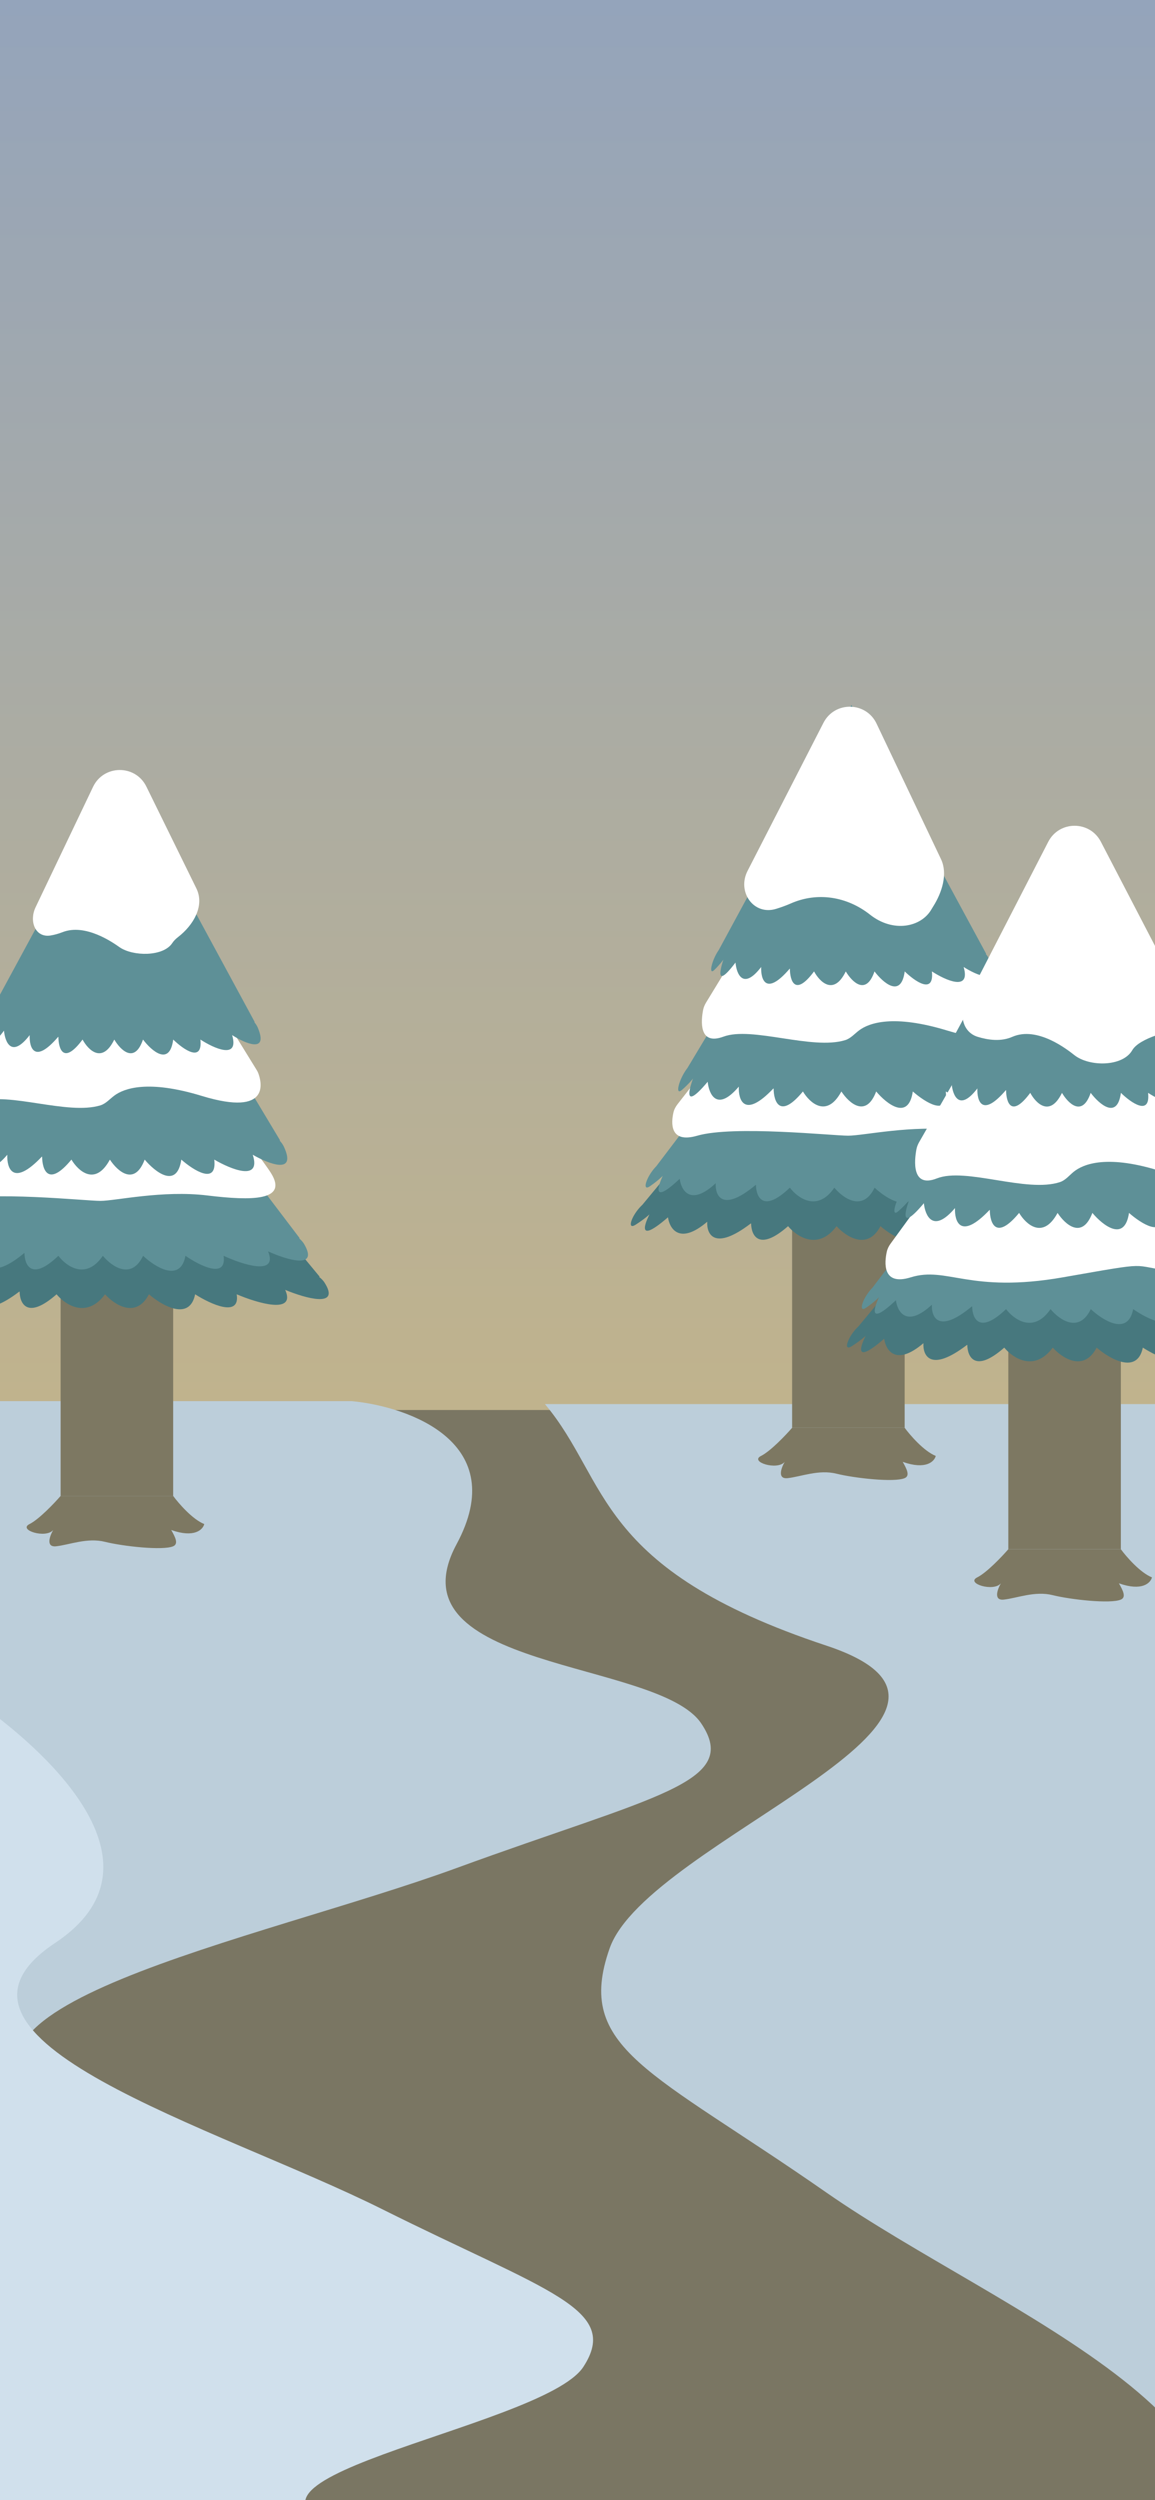 <svg width="390" height="844" viewBox="0 0 390 844" fill="none" xmlns="http://www.w3.org/2000/svg">
<rect x="0" y="0" width="390" height="844" fill="#333333" stroke="none"/>
<g clip-path="url(#clip0_826_3979)">
<rect width="390" height="844" fill="url(#paint0_linear_826_3979)"/>
<rect y="476" width="390" height="368" fill="#7A7663"/>
<path d="M-14 473H118.772C138.245 474.85 172.589 487.096 154.178 521.283C131.164 564.016 222.157 560.131 236.762 581.775C250.322 601.871 221.007 606.194 154.178 630.613C87.349 655.031 -35.243 678.34 19.636 713.304C63.539 741.274 13.292 776.201 -14 791V473Z" fill="#BCCEDA"/>
<path d="M428 474H184C205.868 500 200.5 529.5 279.023 555.534C350.2 579.132 218.806 621.136 205.868 657.686C193.856 691.621 219.825 698.921 279.023 740.157C338.222 781.393 446.818 820.754 398.205 879.796C359.314 927.029 403.824 986.009 428 1011V474Z" fill="#BCCEDA"/>
<path d="M-24 896.37L211.868 909.814C191.613 893.097 197.805 875.794 122.784 855.936C54.782 837.936 183.225 820.116 196.974 799.023C209.74 779.439 184.885 773.653 129.062 745.791C73.238 717.928 -30.4 688.463 18.601 655.917C57.801 629.881 16.78 592.242 -5.741 576L-24 896.37Z" fill="#D0E0EC"/>
<path d="M58.47 505H20.47C18.304 507.5 13.17 512.9 9.97 514.5C5.97 516.5 15.47 519.5 17.97 516.5C16.804 518.5 15.37 522.4 18.97 522C23.47 521.5 29.47 519 35.47 520.5C41.47 522 54.97 523.5 58.47 522C60.349 521.195 59.202 518.949 57.814 516.5C65.689 519.3 68.533 516.333 68.97 514.5C64.97 512.9 60.304 507.5 58.47 505Z" fill="#7D7862"/>
<path d="M58.47 425H20.47V505H58.47V425Z" fill="#7D7862"/>
<path fill-rule="evenodd" clip-rule="evenodd" d="M107.943 431L38.396 347L-30.093 429.722C-30.194 429.814 -30.292 429.907 -30.387 430C-33.766 433.324 -35.482 438.43 -32.363 436.436C-29.244 434.441 -27.684 432.945 -27.684 432.945C-27.684 432.945 -33.922 444.713 -21.446 433.942C-20.926 437.765 -17.547 443.416 -8.19 435.438C-8.449 439.58 -5.867 445.473 6.507 436.028C6.547 436.031 6.587 436.034 6.627 436.036C6.668 440.021 9.204 445.637 19.103 436.934C21.955 440.416 29.206 445.288 35.434 436.992C35.467 436.993 35.499 436.993 35.531 436.993C38.679 440.479 45.951 445.264 50.294 436.934C54.712 440.757 64.018 446.109 65.889 436.934C71.088 440.258 81.173 444.912 79.925 436.934C86.943 439.926 100.043 443.815 96.3 435.438C103.059 438.264 115.171 441.721 109.557 432.945C109.151 432.311 108.539 431.68 107.745 431.054C107.877 431.019 107.943 431 107.943 431Z" fill="#47787E"/>
<path fill-rule="evenodd" clip-rule="evenodd" d="M101.196 418L37.405 334L-25.416 416.722C-25.509 416.814 -25.599 416.907 -25.686 417C-28.785 420.324 -30.359 425.43 -27.498 423.436C-24.637 421.441 -23.207 419.945 -23.207 419.945C-23.207 419.945 -28.929 431.713 -17.485 420.942C-17.008 424.765 -13.909 430.416 -5.326 422.438C-5.563 426.58 -3.195 432.473 8.154 423.028C8.191 423.031 8.228 423.034 8.265 423.036C8.302 427.021 10.629 432.637 19.708 423.934C22.324 427.416 28.975 432.288 34.688 423.992C34.718 423.993 34.747 423.993 34.776 423.993C37.664 427.479 44.335 432.264 48.318 423.934C52.371 427.757 60.906 433.109 62.623 423.934C67.391 427.258 76.641 431.912 75.497 423.934C81.934 426.926 93.95 430.815 90.517 422.438C96.716 425.264 107.826 428.721 102.676 419.945C102.304 419.311 101.743 418.68 101.015 418.054C101.136 418.019 101.196 418 101.196 418Z" fill="#5E9097"/>
<path d="M26.132 332.082C30.087 326.949 37.793 326.864 41.832 331.933C56.601 350.465 87.218 389.077 91.553 396.096C97.3 405.398 85.07 405.398 69.972 403.565C54.873 401.732 38.976 405.398 33.9 405.398C28.824 405.398 -3.885 401.911 -15.755 405.398C-24.995 408.112 -24.354 400.964 -23.616 397.663C-23.381 396.612 -22.853 395.66 -22.195 394.807L26.132 332.082Z" fill="white"/>
<path fill-rule="evenodd" clip-rule="evenodd" d="M94.575 384.972L39.417 293.122L-14.901 383.574C-14.981 383.675 -15.059 383.777 -15.134 383.879C-17.814 387.513 -19.175 393.096 -16.701 390.916C-14.228 388.735 -12.991 387.099 -12.991 387.099C-12.991 387.099 -17.938 399.966 -8.043 388.189C-7.631 392.369 -4.951 398.549 2.47 389.825C2.265 394.354 4.313 400.797 14.126 390.47C14.158 390.473 14.189 390.476 14.221 390.479C14.254 394.836 16.265 400.977 24.116 391.461C26.378 395.268 32.129 400.596 37.069 391.525C37.094 391.525 37.12 391.525 37.145 391.525C39.642 395.337 45.41 400.569 48.854 391.461C52.358 395.641 59.738 401.493 61.222 391.461C65.345 395.096 73.344 400.184 72.354 391.461C77.92 394.732 88.31 398.985 85.342 389.825C90.702 392.915 100.308 396.695 95.855 387.099C95.534 386.406 95.049 385.716 94.419 385.031C94.523 384.993 94.575 384.972 94.575 384.972Z" fill="#5E9097"/>
<path d="M28.102 293.914C31.991 287.544 41.234 287.523 45.15 293.876L86.676 361.235C86.876 361.56 87.055 361.887 87.191 362.243C88.23 364.965 91.76 377.173 68.117 369.96C49.968 364.424 41.895 367.416 38.608 369.854C37.061 371.001 35.74 372.59 33.898 373.152C22.8 376.539 2.742 368.446 -6.795 371.982C-15.146 375.078 -14.261 366.538 -13.598 363.092C-13.422 362.175 -13.044 361.318 -12.557 360.52L28.102 293.914Z" fill="white"/>
<path fill-rule="evenodd" clip-rule="evenodd" d="M86 345L40.5 261L-4.308 343.722C-4.374 343.814 -4.438 343.907 -4.5 344C-6.711 347.324 -7.834 352.43 -5.793 350.436C-3.752 348.441 -2.732 346.945 -2.732 346.945C-2.732 346.945 -6.813 358.713 1.349 347.942C1.689 351.765 3.9 357.416 10.022 349.438C9.852 353.58 11.541 359.473 19.637 350.028C19.663 350.031 19.689 350.034 19.715 350.036C19.742 354.021 21.401 359.637 27.877 350.934C29.744 354.416 34.487 359.288 38.562 350.992C38.583 350.993 38.604 350.993 38.625 350.993C40.685 354.479 45.443 359.264 48.284 350.934C51.175 354.757 57.262 360.109 58.487 350.934C61.888 354.258 68.486 358.912 67.67 350.934C72.261 353.926 80.832 357.815 78.383 349.438C82.804 352.264 90.729 355.721 87.056 346.945C86.79 346.311 86.39 345.68 85.871 345.054C85.957 345.019 86 345 86 345Z" fill="#5E9097"/>
<path d="M31.419 265.633C35.02 258.092 45.734 258.032 49.419 265.533L66.306 299.909C69.189 305.778 65.299 312.346 60.122 316.34C59.325 316.955 58.651 317.629 58.172 318.363C55.155 322.994 44.872 322.923 40.315 319.726C38.137 318.198 28.862 311.648 21.103 314.688C19.679 315.246 18.336 315.599 17.092 315.804C11.917 316.656 9.75 311.022 12.01 306.289L31.419 265.633Z" fill="white"/>
<path d="M305.47 482H267.47C265.304 484.5 260.17 489.9 256.97 491.5C252.97 493.5 262.47 496.5 264.97 493.5C263.804 495.5 262.37 499.4 265.97 499C270.47 498.5 276.47 496 282.47 497.5C288.47 499 301.97 500.5 305.47 499C307.349 498.195 306.202 495.949 304.814 493.5C312.69 496.3 315.533 493.333 315.97 491.5C311.97 489.9 307.304 484.5 305.47 482Z" fill="#7D7862"/>
<path d="M305.47 402H267.47V482H305.47V402Z" fill="#7D7862"/>
<path fill-rule="evenodd" clip-rule="evenodd" d="M354.943 408L285.396 324L216.907 406.722C216.806 406.814 216.708 406.907 216.613 407C213.234 410.324 211.518 415.43 214.637 413.436C217.757 411.441 219.316 409.945 219.316 409.945C219.316 409.945 213.078 421.713 225.554 410.942C226.074 414.765 229.453 420.416 238.811 412.438C238.551 416.58 241.133 422.473 253.507 413.028C253.547 413.031 253.587 413.034 253.627 413.036C253.668 417.021 256.204 422.637 266.103 413.934C268.955 417.416 276.206 422.288 282.434 413.992C282.466 413.993 282.499 413.993 282.531 413.993C285.679 417.479 292.951 422.264 297.294 413.934C301.712 417.757 311.018 423.109 312.889 413.934C318.088 417.258 328.173 421.912 326.925 413.934C333.943 416.926 347.043 420.815 343.3 412.438C350.059 415.264 362.171 418.721 356.557 409.945C356.151 409.311 355.539 408.68 354.745 408.054C354.877 408.019 354.943 408 354.943 408Z" fill="#47787E"/>
<path fill-rule="evenodd" clip-rule="evenodd" d="M348.196 395L284.405 311L221.584 393.722C221.491 393.814 221.402 393.907 221.314 394C218.215 397.324 216.641 402.43 219.502 400.436C222.363 398.441 223.793 396.945 223.793 396.945C223.793 396.945 218.071 408.713 229.515 397.942C229.992 401.765 233.092 407.416 241.674 399.438C241.437 403.58 243.805 409.473 255.154 400.028C255.191 400.031 255.228 400.034 255.265 400.036C255.302 404.021 257.629 409.637 266.708 400.934C269.324 404.416 275.975 409.288 281.688 400.992C281.718 400.993 281.747 400.993 281.777 400.993C284.664 404.479 291.335 409.264 295.318 400.934C299.371 404.757 307.906 410.109 309.623 400.934C314.391 404.258 323.641 408.912 322.497 400.934C328.934 403.926 340.95 407.815 337.517 399.438C343.716 402.264 354.826 405.721 349.676 396.945C349.304 396.311 348.743 395.68 348.015 395.054C348.136 395.019 348.196 395 348.196 395Z" fill="#5E9097"/>
<path d="M278.656 308.897C282.611 303.832 290.229 303.74 294.268 308.739C309.317 327.367 341.045 366.836 345.516 373.978C351.41 383.391 338.867 383.391 323.381 381.536C307.895 379.681 291.591 383.391 286.385 383.391C281.179 383.391 247.631 379.863 235.457 383.391C225.972 386.139 226.638 378.892 227.396 375.555C227.636 374.497 228.173 373.542 228.841 372.686L278.656 308.897Z" fill="white"/>
<path fill-rule="evenodd" clip-rule="evenodd" d="M341.575 361.972L286.417 270.122L232.099 360.574C232.019 360.675 231.941 360.777 231.866 360.879C229.186 364.513 227.825 370.096 230.298 367.916C232.772 365.735 234.009 364.099 234.009 364.099C234.009 364.099 229.062 376.966 238.957 365.189C239.369 369.369 242.049 375.549 249.47 366.825C249.265 371.354 251.313 377.797 261.126 367.47C261.158 367.473 261.189 367.476 261.221 367.479C261.254 371.836 263.265 377.977 271.116 368.461C273.378 372.268 279.129 377.596 284.069 368.525C284.094 368.525 284.12 368.525 284.145 368.525C286.642 372.337 292.41 377.569 295.854 368.461C299.358 372.641 306.738 378.493 308.222 368.461C312.345 372.096 320.344 377.184 319.354 368.461C324.92 371.732 335.31 375.985 332.342 366.825C337.702 369.915 347.308 373.695 342.855 364.099C342.534 363.406 342.049 362.716 341.419 362.031C341.523 361.993 341.575 361.972 341.575 361.972Z" fill="#5E9097"/>
<path d="M279.597 270.928C283.484 264.554 292.733 264.534 296.648 270.891L338.666 339.105C338.866 339.429 339.045 339.756 339.181 340.112C340.227 342.852 343.813 355.212 319.922 347.917C301.552 342.309 293.405 345.36 290.101 347.827C288.557 348.98 287.237 350.568 285.396 351.134C274.195 354.58 253.914 346.384 244.276 349.96C235.831 353.094 236.74 344.434 237.409 340.961C237.585 340.044 237.963 339.187 238.449 338.39L279.597 270.928Z" fill="white"/>
<path fill-rule="evenodd" clip-rule="evenodd" d="M333 322L287.5 238L242.692 320.722C242.626 320.814 242.562 320.907 242.5 321C240.289 324.324 239.166 329.43 241.207 327.436C243.248 325.441 244.268 323.945 244.268 323.945C244.268 323.945 240.187 335.713 248.349 324.942C248.689 328.765 250.9 334.416 257.022 326.438C256.852 330.58 258.541 336.473 266.637 327.028C266.663 327.031 266.689 327.034 266.715 327.036C266.742 331.021 268.401 336.637 274.877 327.934C276.744 331.416 281.487 336.288 285.562 327.992C285.583 327.993 285.604 327.993 285.625 327.993C287.685 331.479 292.443 336.264 295.284 327.934C298.175 331.757 304.262 337.109 305.487 327.934C308.888 331.258 315.486 335.912 314.67 327.934C319.261 330.926 327.832 334.815 325.383 326.438C329.804 329.264 337.729 332.721 334.056 323.945C333.79 323.311 333.39 322.68 332.871 322.054C332.957 322.019 333 322 333 322Z" fill="#5E9097"/>
<path d="M278.05 244.014C281.83 236.642 292.422 236.8 295.98 244.282L317.746 290.055C320.102 295.009 318.055 301.354 315.115 305.986C314.909 306.31 314.704 306.648 314.5 307C311 313.051 301.572 314.934 293.786 308.781C286 302.628 276 301.027 267 305C265.47 305.676 263.794 306.278 262.068 306.814C254.485 309.165 248.795 301.076 252.417 294.011L278.05 244.014Z" fill="white"/>
<path d="M378.47 523H340.47C338.304 525.5 333.17 530.9 329.97 532.5C325.97 534.5 335.47 537.5 337.97 534.5C336.804 536.5 335.37 540.4 338.97 540C343.47 539.5 349.47 537 355.47 538.5C361.47 540 374.97 541.5 378.47 540C380.349 539.195 379.202 536.949 377.814 534.5C385.69 537.3 388.533 534.333 388.97 532.5C384.97 530.9 380.304 525.5 378.47 523Z" fill="#7D7862"/>
<path d="M378.47 443H340.47V523H378.47V443Z" fill="#7D7862"/>
<path fill-rule="evenodd" clip-rule="evenodd" d="M427.943 449L358.396 365L289.907 447.722C289.806 447.814 289.708 447.907 289.613 448C286.234 451.324 284.518 456.43 287.637 454.436C290.757 452.441 292.316 450.945 292.316 450.945C292.316 450.945 286.078 462.713 298.554 451.942C299.074 455.765 302.453 461.416 311.811 453.438C311.551 457.58 314.133 463.473 326.507 454.028C326.547 454.031 326.587 454.034 326.627 454.036C326.668 458.021 329.204 463.637 339.103 454.934C341.955 458.416 349.206 463.288 355.434 454.992C355.466 454.993 355.499 454.993 355.531 454.993C358.679 458.479 365.951 463.264 370.294 454.934C374.712 458.757 384.018 464.109 385.889 454.934C391.088 458.258 401.173 462.912 399.925 454.934C406.943 457.926 420.043 461.815 416.3 453.438C423.059 456.264 435.171 459.721 429.557 450.945C429.151 450.311 428.539 449.68 427.745 449.054C427.877 449.019 427.943 449 427.943 449Z" fill="#47787E"/>
<path fill-rule="evenodd" clip-rule="evenodd" d="M421.196 436L357.405 352L294.584 434.722C294.491 434.814 294.402 434.907 294.314 435C291.215 438.324 289.641 443.43 292.502 441.436C295.363 439.441 296.793 437.945 296.793 437.945C296.793 437.945 291.071 449.713 302.515 438.942C302.992 442.765 306.092 448.416 314.674 440.438C314.437 444.58 316.805 450.473 328.154 441.028C328.191 441.031 328.228 441.034 328.265 441.036C328.302 445.021 330.629 450.637 339.708 441.934C342.324 445.416 348.975 450.288 354.688 441.992C354.718 441.993 354.747 441.993 354.777 441.993C357.664 445.479 364.335 450.264 368.318 441.934C372.371 445.757 380.906 451.109 382.623 441.934C387.391 445.258 396.641 449.912 395.497 441.934C401.934 444.926 413.95 448.815 410.517 440.438C416.716 443.264 427.826 446.721 422.676 437.945C422.304 437.311 421.743 436.68 421.015 436.054C421.136 436.019 421.196 436 421.196 436Z" fill="#5E9097"/>
<path d="M350.954 350.878C354.902 345.46 362.942 345.368 366.977 350.722C382.21 370.935 414.01 413.341 418.504 421.035C424.447 431.208 411.799 431.208 396.184 429.204C380.569 427.199 390.397 425.696 358.88 431.208C327.363 436.721 319.803 427.395 307.527 431.208C297.795 434.231 298.662 426.067 299.439 422.554C299.665 421.534 300.153 420.605 300.768 419.761L350.954 350.878Z" fill="white"/>
<path fill-rule="evenodd" clip-rule="evenodd" d="M414.575 402.972L359.417 311.122L305.099 401.574C305.019 401.675 304.941 401.777 304.866 401.879C302.186 405.513 300.825 411.096 303.298 408.916C305.772 406.735 307.009 405.099 307.009 405.099C307.009 405.099 302.062 417.966 311.957 406.189C312.369 410.369 315.049 416.549 322.47 407.825C322.265 412.354 324.313 418.797 334.126 408.47C334.158 408.473 334.189 408.476 334.221 408.479C334.254 412.836 336.265 418.977 344.116 409.461C346.378 413.268 352.129 418.596 357.069 409.525C357.094 409.525 357.12 409.525 357.145 409.525C359.642 413.337 365.41 418.569 368.854 409.461C372.358 413.641 379.738 419.493 381.222 409.461C385.345 413.096 393.344 418.184 392.354 409.461C397.92 412.732 408.31 416.985 405.342 407.825C410.702 410.915 420.308 414.695 415.855 405.099C415.534 404.406 415.049 403.716 414.419 403.031C414.523 402.993 414.575 402.972 414.575 402.972Z" fill="#5E9097"/>
<path d="M351.956 313.048C355.789 306.366 365.422 306.345 369.284 313.012L411.679 386.2C411.864 386.518 412.029 386.839 412.154 387.184C413.185 390.019 416.994 403.495 392.727 395.616C373.956 389.522 365.756 392.951 362.498 395.615C361.016 396.827 359.756 398.441 357.94 399.046C346.646 402.809 326.1 393.962 316.346 397.81C307.698 401.222 308.765 391.609 309.441 387.992C309.606 387.112 309.949 386.284 310.394 385.508L351.956 313.048Z" fill="white"/>
<path fill-rule="evenodd" clip-rule="evenodd" d="M406 363L360.5 279L315.692 361.722C315.626 361.814 315.562 361.907 315.5 362C313.289 365.324 312.166 370.43 314.207 368.436C316.248 366.441 317.268 364.945 317.268 364.945C317.268 364.945 313.187 376.713 321.349 365.942C321.689 369.765 323.9 375.416 330.022 367.438C329.852 371.58 331.541 377.473 339.637 368.028C339.663 368.031 339.689 368.034 339.715 368.036C339.742 372.021 341.401 377.637 347.877 368.934C349.744 372.416 354.487 377.288 358.562 368.992C358.583 368.993 358.604 368.993 358.625 368.993C360.685 372.479 365.443 377.264 368.284 368.934C371.175 372.757 377.262 378.109 378.487 368.934C381.888 372.258 388.486 376.912 387.67 368.934C392.261 371.926 400.832 375.815 398.383 367.438C402.804 370.264 410.729 373.721 407.056 364.945C406.79 364.311 406.39 363.68 405.871 363.054C405.957 363.019 406 363 406 363Z" fill="#5E9097"/>
<path d="M353.951 284.188C357.664 276.974 367.972 276.953 371.715 284.153L397.483 333.724C400.665 339.844 396.775 347.232 390.277 349.547C386.705 350.82 383.52 352.476 382.322 354.539C379.023 360.219 367.78 360.132 362.798 356.211C360.416 354.336 350.276 346.301 341.793 350.03C338.042 351.68 333.738 351.133 330.104 350.01C325.234 348.506 323.765 342.83 326.098 338.298L353.951 284.188Z" fill="white"/>
</g>
<defs>
<linearGradient id="paint0_linear_826_3979" x1="195" y1="0" x2="195" y2="844" gradientUnits="userSpaceOnUse">
<stop stop-color="#94A4BB"/>
<stop offset="0.94" stop-color="#DEBD6E"/>
</linearGradient>
<clipPath id="clip0_826_3979">
<rect width="390" height="844" fill="white"/>
</clipPath>
</defs>
</svg>

